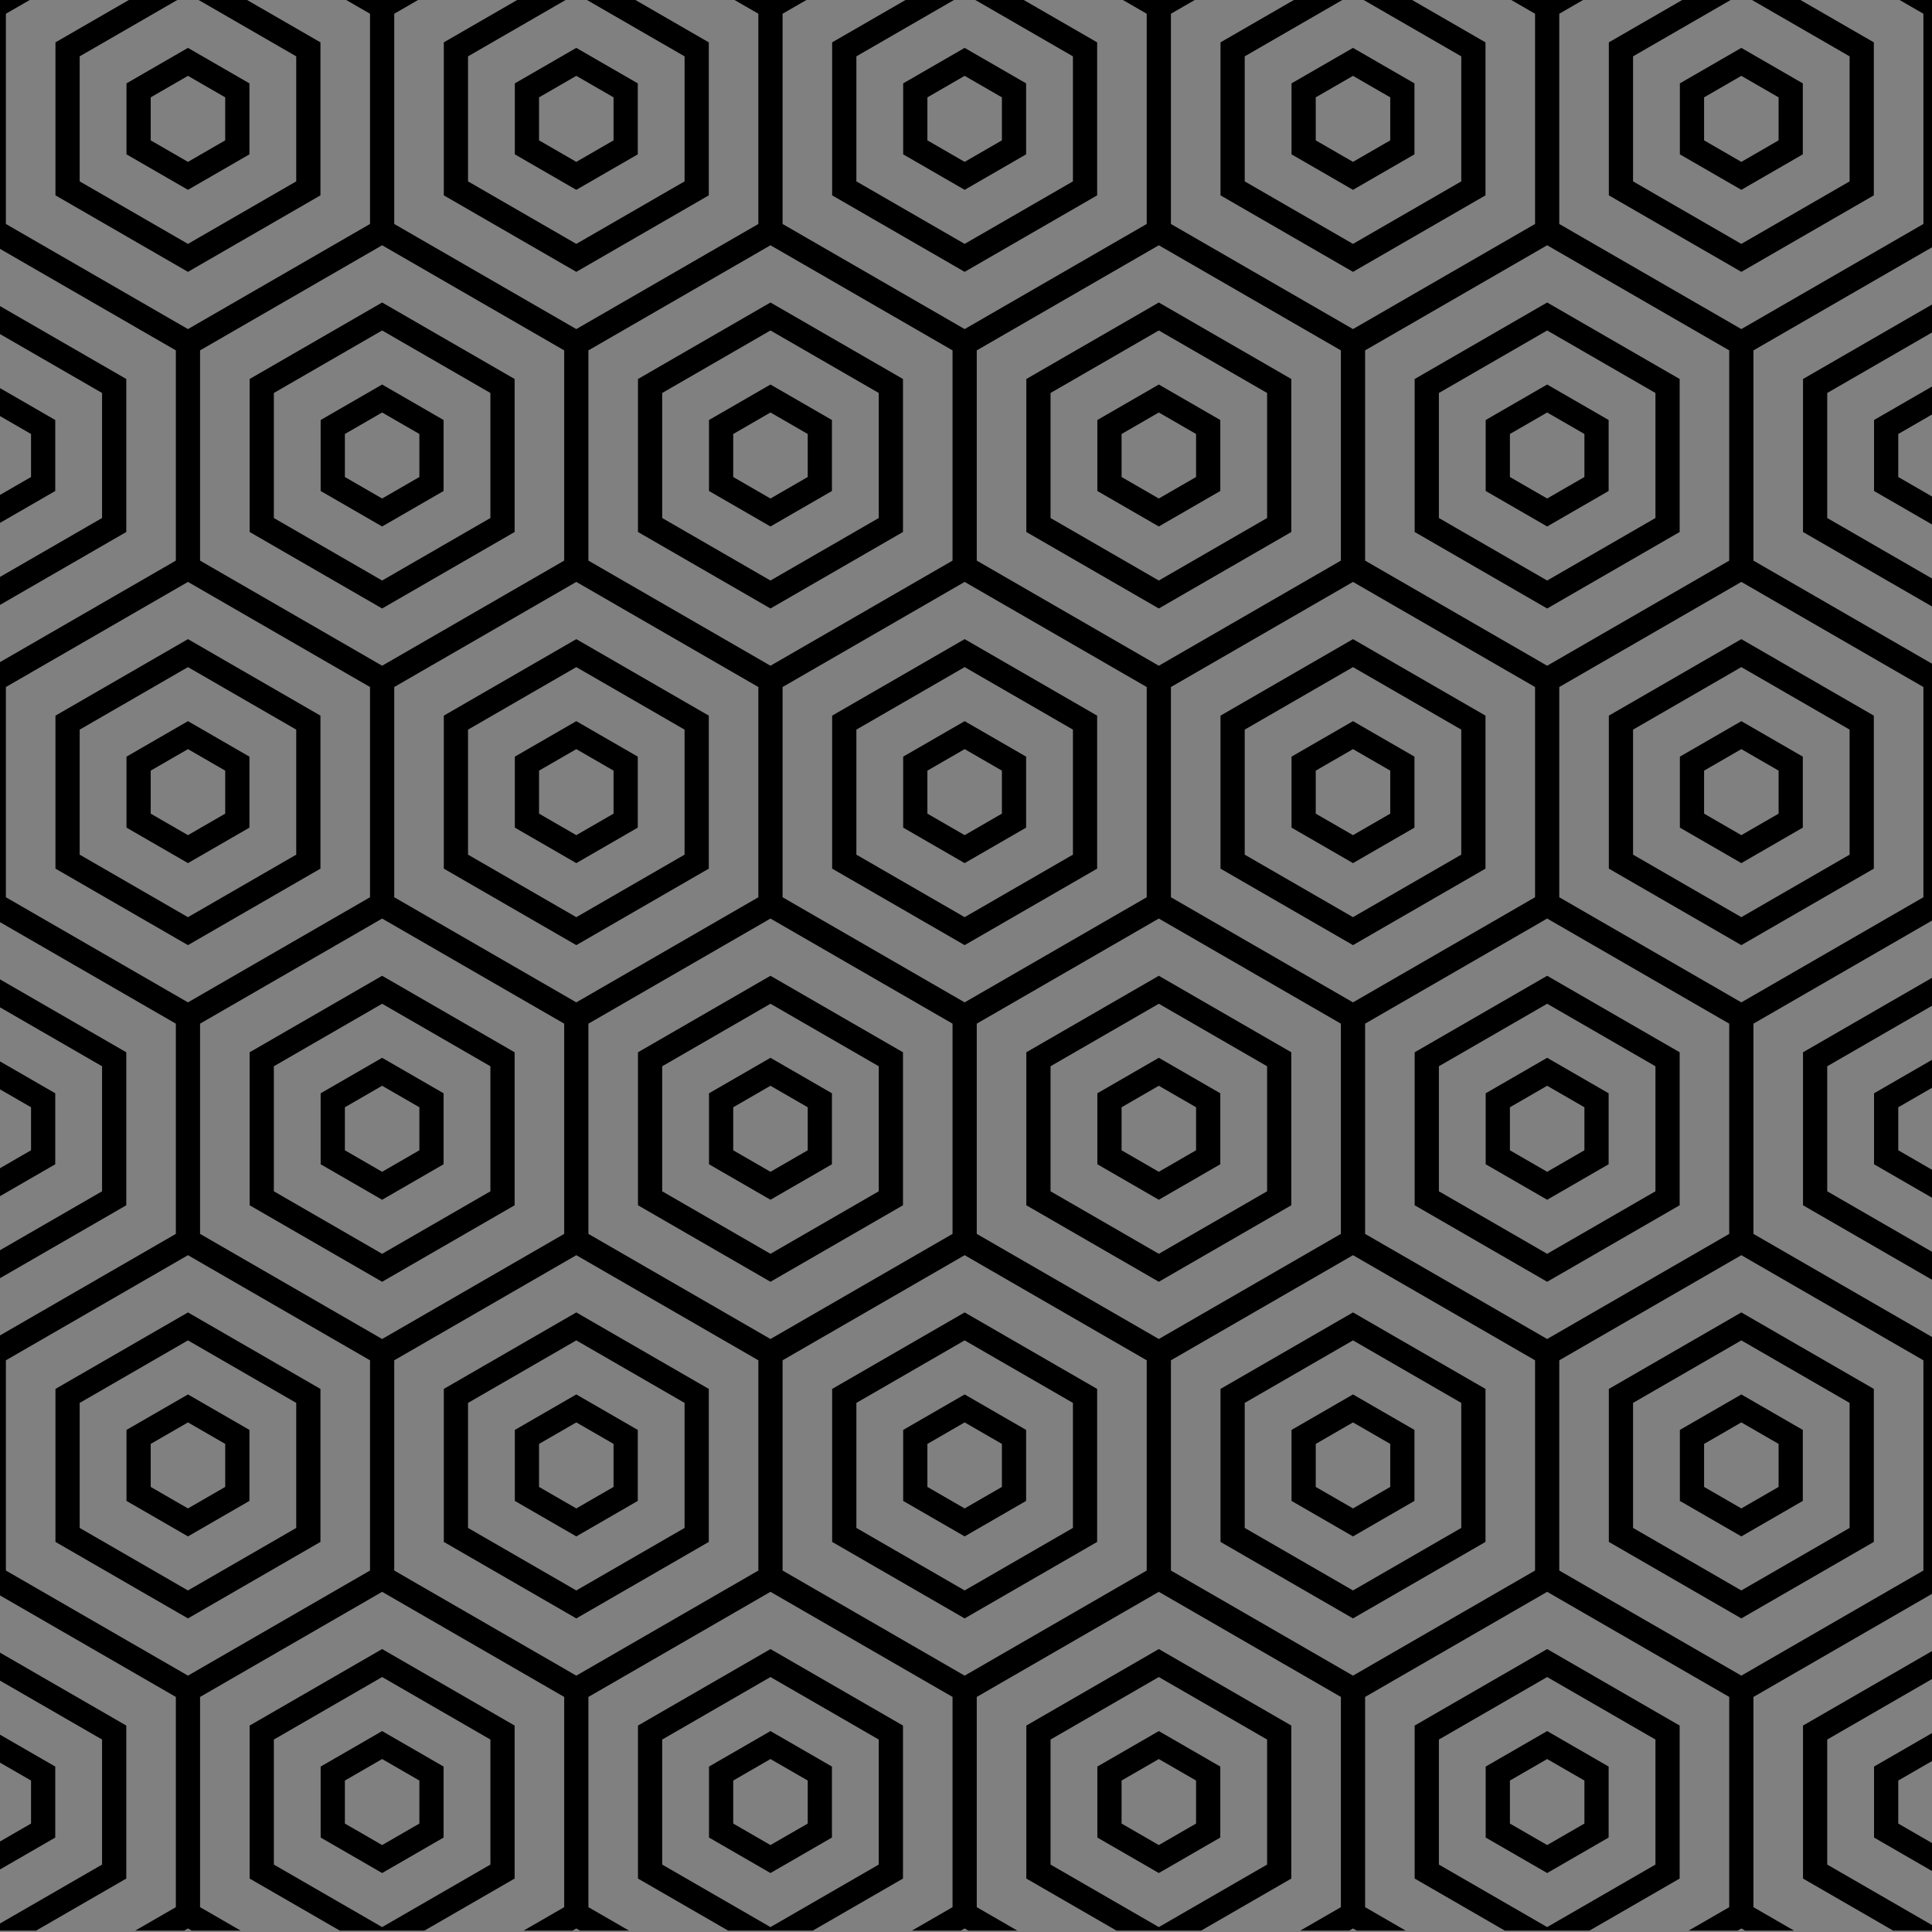<svg xmlns="http://www.w3.org/2000/svg" xmlns:xlink="http://www.w3.org/1999/xlink" viewBox="0 0 566.93 566.93" enable-background="new 0 0 566.93 566.93"><rect x="0" y="0" width="566.93" height="566.93" fill="#808080" stroke="none"/><g><defs><path id="a" d="M-617.935-624.3h566.93v566.93h-566.93z"/></defs><clipPath id="b"><use xlink:href="#a" overflow="visible"/></clipPath><g clip-path="url(#b)" fill="#fff" stroke="#000" stroke-miterlimit="10"><circle stroke-width="8" cx="157.585" cy="-40.531" r="70.149"/><circle stroke-width="7" cx="157.585" cy="-40.531" r="52.612"/></g><g clip-path="url(#b)" fill="#fff" stroke="#000" stroke-miterlimit="10"><circle stroke-width="8" cx="-.497" cy="-40.531" r="70.149"/><circle stroke-width="7" cx="-.497" cy="-40.531" r="52.612"/></g><path fill="none" d="M286.622 300.386v61.69l53.425 30.844 53.425-30.845v-61.69l-53.425-30.844-53.425 30.846zm92.305 53.292l-38.88 22.448-38.88-22.448v-44.895l38.88-22.448 38.88 22.448v44.895zM168.015 566.527h2.193l-1.096-.633zM165.558 497.954l-53.425-30.845-53.425 30.844v61.69l11.923 6.883h29.09l-26.467-15.28V506.35l38.88-22.45 38.88 22.45v44.894l-26.466 15.28h29.09l11.92-6.882zM308.274 312.887v36.688l31.772 18.345 31.773-18.345v-36.688l-31.774-18.345-31.772 18.345zm49.81 28.758l-18.038 10.414-18.037-10.415v-20.828l18.036-10.414 18.038 10.414v20.828zM215.16 522.488v12.62l10.93 6.312 10.93-6.31v-12.622l-10.93-6.31zM86.927 250.79v-36.688l-31.772-18.345-31.772 18.345v36.688l31.772 18.345 31.772-18.345zm-49.81-28.758l18.038-10.414 18.038 10.414v20.828l-18.038 10.414-18.037-10.414v-20.828zM108.58 263.29v-61.688l-53.425-30.845L1.73 201.602v61.69l53.425 30.844 53.425-30.845zM16.275 210l38.88-22.45L94.035 210v44.894l-38.88 22.448-38.88-22.448V210zM194.317 510.455v36.688l31.773 18.345 31.772-18.345v-36.688L226.09 492.11l-31.773 18.345zm49.81 28.758l-18.037 10.414-18.038-10.414v-20.828l18.038-10.414 18.037 10.415v20.828zM51.6 497.954L0 468.164v16.793l37.057 21.395v44.894l-26.467 15.28h29.09l11.92-6.882zM54.058 566.527h2.193l-1.095-.633zM165.558 362.075v-61.69l-53.425-30.844-53.425 30.846v61.69l53.425 30.844 53.425-30.845zm-92.306-53.292l38.88-22.448 38.88 22.448v44.895l-38.88 22.448-38.88-22.448v-44.895zM29.95 510.455L0 493.165v15.86l16.214 9.36v20.828L0 548.573v15.86l29.95-17.29zM80.36 510.455v36.688l31.773 18.345 31.772-18.345v-36.688l-31.772-18.345-31.772 18.345zm49.81 28.758l-18.037 10.414-18.038-10.414v-20.828l18.038-10.414 18.037 10.415v20.828zM66.085 436.325v-12.62l-10.93-6.31-10.93 6.31v12.62l10.93 6.31zM457.557 399.17v61.69l53.425 30.844 53.424-30.845v-61.69l-53.424-30.845-53.425 30.845zm92.305 53.292l-38.88 22.448-38.88-22.448v-44.895l38.88-22.448 38.88 22.447v44.895zM86.927 448.358V411.67l-31.772-18.345-31.772 18.345v36.688l31.772 18.345 31.772-18.345zM37.117 419.6l18.038-10.413L73.193 419.6v20.83l-18.038 10.413-18.037-10.414V419.6zM251.295 411.67v36.69l31.772 18.344 31.773-18.345v-36.69l-31.773-18.344-31.772 18.345zm49.81 28.76l-18.037 10.413-18.037-10.414V419.6l18.038-10.413 18.038 10.414v20.83zM400.58 300.386v61.69l53.424 30.844 53.425-30.845v-61.69l-53.426-30.844-53.425 30.846zm92.303 53.292l-38.88 22.448-38.88-22.448v-44.895l38.88-22.448 38.88 22.448v44.895zM229.644 399.17v61.69l53.424 30.844 53.425-30.845v-61.69l-53.425-30.845-53.424 30.845zm92.305 53.292l-38.882 22.448-38.88-22.448v-44.895l38.88-22.448 38.88 22.447v44.895zM395.928 566.527h2.194l-1.097-.633zM443.073 522.488v12.62l10.93 6.312 10.93-6.31v-12.622l-10.93-6.31zM9.107 522.488L0 517.23v23.137l9.107-5.258zM507.428 497.954l-53.425-30.845-53.424 30.844v61.69l11.92 6.883h29.09l-26.467-15.28V506.35l38.88-22.45 38.88 22.45v44.894l-26.466 15.28h29.09l11.92-6.882zM422.23 510.455v36.688l31.773 18.345 31.772-18.345v-36.688l-31.772-18.345-31.773 18.345zm49.81 28.758l-18.037 10.414-18.038-10.414v-20.828l18.038-10.414 18.037 10.415v20.828zM272.138 423.704v12.62l10.93 6.312 10.93-6.31v-12.622l-10.93-6.31zM422.23 312.887v36.688l31.773 18.345 31.772-18.345v-36.688l-31.772-18.345-31.773 18.345zm49.81 28.758l-18.037 10.414-18.038-10.415v-20.828l18.038-10.414 18.037 10.414v20.828zM443.073 324.92v12.62l10.93 6.312 10.93-6.31V324.92l-10.93-6.31zM281.97 566.527h2.195l-1.097-.633zM329.117 324.92v12.62l10.93 6.312 10.93-6.31V324.92l-10.93-6.31zM279.514 497.954L226.09 467.11l-53.425 30.844v61.69l11.923 6.883h29.088l-26.467-15.28V506.35l38.88-22.45 38.88 22.45v44.894l-26.466 15.28h29.088l11.922-6.882zM393.47 497.954l-53.424-30.845-53.424 30.844v61.69l11.922 6.883h29.088l-26.466-15.28V506.35l38.88-22.45 38.88 22.45v44.894l-26.466 15.28h29.09l11.92-6.882zM308.274 510.455v36.688l31.772 18.345 31.773-18.345v-36.688l-31.774-18.345-31.772 18.345zm49.81 28.758l-18.038 10.414-18.037-10.414v-20.828l18.036-10.414 18.038 10.415v20.828zM66.085 238.757v-12.62l-10.93-6.312-10.93 6.31v12.622l10.93 6.31zM329.117 522.488v12.62l10.93 6.312 10.93-6.31v-12.622l-10.93-6.31zM371.82 152.006v-36.688l-31.773-18.345-31.772 18.345v36.688l31.772 18.345 31.773-18.344zm-49.81-28.758l18.036-10.414 18.038 10.414v20.828l-18.038 10.414-18.037-10.414v-20.828zM1.73 65.723l53.425 30.844 53.425-30.844V4.033l-7.683-4.435h-29.09L94.036 12.43v44.895l-38.88 22.448-38.88-22.448V12.43L38.5-.4H9.414L1.73 4.033zM343.6 399.17v61.69l53.425 30.844 53.425-30.845v-61.69l-53.425-30.845L343.6 399.17zm92.305 53.292l-38.88 22.448-38.88-22.448v-44.895l38.88-22.448 38.88 22.447v44.895zM66.084 41.188v-12.62l-10.93-6.31-10.93 6.31v12.62l10.93 6.31zM23.382 53.222l31.772 18.345 31.772-18.345V16.534L57.594-.402h-4.878L23.382 16.534v36.688zm13.735-28.758L55.155 14.05l18.037 10.414v20.828L55.155 55.706 37.117 45.292V24.464zM350.977 139.973v-12.62l-10.93-6.312-10.93 6.312v12.62l10.93 6.31zM365.252 411.67v36.69l31.772 18.344 31.772-18.345v-36.69l-31.772-18.344-31.772 18.345zm49.81 28.76l-18.037 10.413-18.038-10.414V419.6l18.038-10.413 18.037 10.414v20.83zM9.107 127.352L0 122.094v23.136l9.107-5.257zM509.885 566.527h2.194l-1.098-.633zM500.05 226.136v12.62l10.932 6.31 10.93-6.31v-12.62l-10.93-6.31zM29.95 115.318L0 98.028v15.86l16.214 9.36v20.828L0 153.436v15.86l29.95-17.29zM500.05 423.704v12.62l10.932 6.312 10.93-6.31v-12.622l-10.93-6.31zM479.208 411.67v36.69l31.773 18.344 31.773-18.345v-36.69l-31.772-18.344-31.772 18.345zm49.81 28.76l-18.036 10.413-18.038-10.414V419.6l18.038-10.413L529.02 419.6v20.83zM479.208 214.103v36.688l31.773 18.346 31.773-18.345v-36.687l-31.772-18.345-31.772 18.345zm49.81 28.757l-18.036 10.414-18.038-10.414v-20.828l18.038-10.414 18.037 10.414v20.828zM343.6 201.602v61.69l53.425 30.844 53.425-30.845v-61.688l-53.425-30.845-53.425 30.845zm92.305 53.292l-38.88 22.448-38.88-22.448V210l38.88-22.45 38.88 22.45v44.894zM365.252 214.103v36.688l31.772 18.346 31.772-18.345v-36.687l-31.772-18.345-31.772 18.345zm49.81 28.757l-18.037 10.414-18.038-10.414v-20.828l18.038-10.414 18.037 10.414v20.828zM457.557 201.602v61.69l53.425 30.844 53.424-30.845v-61.688l-53.424-30.845-53.425 30.845zm92.305 53.292l-38.88 22.448-38.88-22.448V210l38.88-22.45 38.88 22.45v44.894zM386.094 226.136v12.62l10.93 6.31 10.93-6.31v-12.62l-10.93-6.31zM51.6 300.386L0 270.594v16.794l37.057 21.395v44.895L0 375.073v16.794l51.6-29.792zM123.063 337.54v-12.62l-10.93-6.31-10.93 6.31v12.62l10.93 6.312zM200.884 448.358V411.67l-31.772-18.345-31.773 18.345v36.688l31.772 18.345 31.772-18.345zm-49.81-28.757l18.038-10.413L187.15 419.6v20.83l-18.038 10.413-18.038-10.414V419.6zM51.6 102.817L0 73.027V89.82l37.057 21.395v44.894L0 177.503v16.794l51.6-29.79zM180.04 238.757v-12.62l-10.928-6.312-10.93 6.31v12.622l10.93 6.31zM143.906 349.574v-36.688l-31.772-18.345-31.774 18.347v36.688l31.773 18.345 31.773-18.346zm-49.81-28.758l18.037-10.414 18.037 10.414v20.828l-18.037 10.414-18.038-10.414v-20.828zM200.884 250.79v-36.688l-31.772-18.345-31.773 18.345v36.688l31.772 18.345 31.772-18.345zm-49.81-28.758l18.038-10.414 18.037 10.414v20.828l-18.038 10.414-18.038-10.414v-20.828zM222.536 263.29v-61.688l-53.424-30.845-53.425 30.845v61.69l53.425 30.844 53.424-30.845zM130.23 210l38.882-22.45 38.88 22.45v44.894l-38.88 22.448-38.88-22.448V210zM108.58 460.86v-61.69l-53.425-30.845L1.73 399.17v61.69l53.425 30.844 53.425-30.845zm-92.305-53.293l38.88-22.448 38.88 22.447v44.895l-38.88 22.448-38.88-22.448v-44.895zM180.04 436.325v-12.62l-10.928-6.31-10.93 6.31v12.62l10.93 6.31zM393.47 164.507v-61.69l-53.424-30.844-53.425 30.845v61.69l53.426 30.844 53.425-30.845zm-92.304-53.292l38.88-22.448 38.88 22.448v44.895l-38.88 22.448-38.88-22.448v-44.895zM237.02 139.973v-12.62l-10.93-6.312-10.93 6.312v12.62l10.93 6.31zM386.094 423.704v12.62l10.93 6.312 10.93-6.31v-12.622l-10.93-6.31zM257.863 152.006v-36.688L226.09 96.973l-31.772 18.345v36.688l31.772 18.345 31.773-18.344zm-49.81-28.758l18.036-10.414 18.037 10.414v20.828L226.09 154.49l-18.038-10.414v-20.828zM9.107 324.92L0 319.663v23.135l9.107-5.257zM279.514 164.507v-61.69L226.09 71.974l-53.425 30.845v61.69l53.424 30.844 53.424-30.845zm-92.305-53.292l38.88-22.448 38.88 22.448v44.895l-38.88 22.448-38.88-22.448v-44.895zM29.95 312.887L0 295.595v15.86l16.214 9.36v20.83L0 351.005v15.86l29.95-17.29zM222.537 460.86v-61.69l-53.425-30.845-53.425 30.845v61.69l53.425 30.844 53.425-30.845zm-92.306-53.293l38.882-22.448 38.88 22.447v44.895l-38.88 22.448-38.88-22.448v-44.895zM101.203 522.488v12.62l10.93 6.312 10.93-6.31v-12.622l-10.93-6.31zM272.138 226.136v12.62l10.93 6.31 10.93-6.31v-12.62l-10.93-6.31zM137.338 53.222l31.773 18.345 31.773-18.345V16.534L171.55-.402h-4.877L137.34 16.534v36.688zm13.736-28.758l18.038-10.414 18.037 10.414v20.828L169.11 55.706l-18.038-10.414V24.464zM557.03 139.973l9.9 5.716v-24.054l-9.9 5.716zM283.068 170.757l-53.424 30.845v61.69l53.424 30.844 53.425-30.845v-61.688l-53.425-30.845zm38.88 84.137l-38.88 22.448-38.88-22.448V210l38.88-22.45 38.88 22.45v44.894zM165.558 164.507v-61.69l-53.425-30.844-53.425 30.845v61.69l53.425 30.844 53.425-30.845zm-92.306-53.292l38.88-22.448 38.88 22.448v44.895l-38.88 22.448-38.88-22.448v-44.895zM536.187 349.574l30.743 17.75v-15.86l-17.008-9.82v-20.828l17.008-9.82v-15.86l-30.743 17.75zM536.187 152.006l30.743 17.75v-15.86l-17.008-9.82v-20.828l17.008-9.82V97.57l-30.743 17.75zM443.073 127.352v12.62l10.93 6.31 10.93-6.31v-12.62l-10.93-6.31zM422.23 115.318v36.688l31.773 18.345 31.772-18.344v-36.688l-31.772-18.345-31.773 18.345zm49.81 28.758l-18.037 10.414-18.038-10.414v-20.828l18.038-10.414 18.037 10.414v20.828zM514.536 362.075l52.394 30.25V375.53l-37.85-21.852v-44.895l37.85-21.853v-16.794l-52.394 30.25zM365.252 53.222l31.772 18.345 31.772-18.345V16.534L399.464-.402h-4.878l-29.333 16.936v36.688zm13.735-28.758l18.038-10.414 18.037 10.414v20.828l-18.037 10.414-18.038-10.414V24.464zM457.557 65.723l53.425 30.844 53.424-30.844V4.033l-7.683-4.435h-29.088l22.227 12.833v44.895l-38.88 22.448-38.88-22.448V12.43L494.327-.4H465.24l-7.683 4.435zM479.208 53.222l31.773 18.345 31.773-18.345V16.534L513.42-.402h-4.877L479.21 16.534v36.688zm13.736-28.758l18.038-10.414 18.037 10.414v20.828L510.98 55.706l-18.038-10.414V24.464zM407.955 41.188v-12.62l-10.93-6.31-10.93 6.31v12.62l10.93 6.31zM229.643 65.723l53.425 30.844 53.425-30.844V4.033L328.81-.402h-29.088L321.95 12.43v44.895l-38.882 22.448-38.88-22.448V12.43L266.415-.4h-29.09l-7.682 4.435zM557.03 337.54l9.9 5.717v-24.053l-9.9 5.716zM521.912 41.188v-12.62l-10.93-6.31-10.93 6.31v12.62l10.93 6.31zM343.6 65.723l53.425 30.844 53.425-30.844V4.033l-7.683-4.435h-29.09l22.228 12.833v44.895l-38.88 22.448-38.88-22.448V12.43L380.372-.4h-29.09L343.6 4.033zM180.04 41.188v-12.62l-10.928-6.31-10.93 6.31v12.62l10.93 6.31zM514.536 164.507l52.394 30.25v-16.794l-37.85-21.854v-44.895l37.85-21.854V72.568l-52.394 30.25zM251.295 214.103v36.688l31.772 18.346 31.773-18.345v-36.687l-31.773-18.345-31.772 18.345zm49.81 28.757l-18.037 10.414-18.037-10.414v-20.828l18.038-10.414 18.038 10.414v20.828zM237.02 337.54v-12.62l-10.93-6.31-10.93 6.31v12.62l10.93 6.312zM514.536 559.644l11.922 6.883h29.087l-26.465-15.28V506.35l37.85-21.854v-16.794l-52.394 30.25zM557.03 535.11l9.9 5.715v-24.053l-9.9 5.716zM123.063 139.973v-12.62l-10.93-6.312-10.93 6.312v12.62l10.93 6.31zM115.687 65.723l53.425 30.844 53.424-30.844V4.033l-7.683-4.435h-29.088l22.227 12.833v44.895l-38.88 22.448-38.88-22.448V12.43L152.457-.4H123.37l-7.683 4.435zM257.863 349.574v-36.688L226.09 294.54l-31.772 18.346v36.688l31.773 18.345 31.773-18.346zm-49.81-28.758l18.037-10.414 18.037 10.414v20.828l-18.037 10.414-18.038-10.414v-20.828zM143.906 152.006v-36.688l-31.772-18.345-31.774 18.345v36.688l31.773 18.345 31.773-18.344zm-49.81-28.758l18.037-10.414 18.037 10.414v20.828l-18.037 10.414-18.038-10.414v-20.828zM294 41.188v-12.62l-10.932-6.31-10.93 6.31v12.62l10.93 6.31zM536.187 547.143l30.743 17.75v-15.86l-17.008-9.82v-20.828l17.008-9.82v-15.86l-30.743 17.75zM251.295 53.222l31.772 18.345 31.773-18.345V16.534L285.507-.402h-4.878l-29.334 16.936v36.688zm13.736-28.758L283.07 14.05l18.038 10.414v20.828l-18.038 10.414-18.037-10.414V24.464zM400.58 102.817v61.69l53.424 30.844 53.425-30.844v-61.69l-53.426-30.844-53.425 30.845zm92.303 53.292l-38.88 22.447-38.88-22.448v-44.896l38.88-22.448 38.88 22.448v44.895zM279.514 362.075v-61.69l-53.424-30.844-53.425 30.846v61.69l53.425 30.844 53.424-30.845zm-92.305-53.292l38.88-22.448 38.88 22.448v44.895l-38.88 22.448-38.88-22.448v-44.895z"/><path d="M450.45 65.817v-.094l-53.425 30.844L343.6 65.723v.094l53.425 30.845zM450.45-.07l.575-.332h-8.258l7.683 4.435zM343.6 4.033l7.683-4.435h-8.258l.575.332zM358.145 57.325l38.88 22.448 38.88-22.448V12.43L413.678-.4h-14.214l29.333 16.936v36.688l-31.772 18.344-31.773-18.344V16.534L394.586-.402h-14.214L358.145 12.43zM415.062 45.292V24.464L397.025 14.05l-18.038 10.414v20.828l18.038 10.414 18.037-10.414zm-28.968-16.725l10.93-6.31 10.93 6.31v12.62l-10.93 6.312-10.93-6.312v-12.62zM457.557 4.033l7.683-4.435h-8.258l.575.332zM564.406 65.817v-.094l-53.424 30.844-53.425-30.844v.094l53.425 30.845zM564.406-.07l.575-.332h-8.257l7.683 4.435zM450.45 4.033v61.784l3.553-2.05 3.554 2.05V-.07l-.575-.332h-5.957l-.575.332zM472.1 57.325l38.882 22.448 38.88-22.448V12.43L527.635-.4H513.42l29.334 16.936v36.688l-31.772 18.344-31.774-18.344V16.534L508.543-.402h-14.215L472.1 12.43zM529.02 45.292V24.464L510.98 14.05l-18.038 10.414v20.828l18.038 10.414 18.037-10.414zm-28.97-16.725l10.932-6.31 10.93 6.31v12.62l-10.93 6.312-10.93-6.312v-12.62zM564.406 4.033v61.784l2.524-1.457V-.402h-1.95l-.574.332zM340.046 71.973l53.425 30.844v-.094l-53.424-30.845-53.424 30.845v.094zM393.47 164.602v-.095l-53.424 30.845-53.424-30.845v.095l53.424 30.844zM340.046 71.878l53.425 30.845v-4.01l3.555-2.05L343.6 65.816v4.01zM378.927 156.11v-44.896l-38.88-22.448-38.88 22.448v44.895l38.88 22.447 38.88-22.448zm-70.653-40.792l31.772-18.345 31.773 18.345v36.688l-31.774 18.345-31.772-18.344v-36.688zM358.084 144.076v-20.828l-18.038-10.414-18.037 10.414v20.828l18.036 10.414 18.038-10.414zm-28.967-16.724l10.93-6.31 10.93 6.31v12.62l-10.93 6.312-10.93-6.31V127.35zM454.003 71.973l53.425 30.844v-.094l-53.425-30.845-53.424 30.845v.094zM400.58 164.507v.095l53.423 30.844 53.425-30.844v-.095l-53.425 30.845zM400.58 98.714v4.01l53.423-30.846-3.553-2.052v-4.01l-53.425 30.846zM454.003 71.878l53.425 30.845v-4.01l3.554-2.05-53.425-30.846v4.01zM454.003 71.878l3.554-2.052v-4.01l-3.554-2.05-3.553 2.05v4.01zM393.47 164.507v.095l3.555-2.052 3.554 2.052v-61.879l-3.555 2.05-3.554-2.05v.094zM400.58 102.723v-4.01l-3.555-2.05-3.554 2.05v4.01l3.555 2.05zM415.123 111.215v44.895l38.88 22.448 38.88-22.448v-44.895l-38.88-22.448-38.88 22.448zm70.653 40.79l-31.772 18.346-31.773-18.344v-36.688l31.774-18.345 31.772 18.345v36.688zM435.965 123.248v20.828l18.038 10.414 18.037-10.414v-20.828l-18.037-10.414-18.038 10.414zm28.968 16.725l-10.93 6.31-10.93-6.31v-12.62l10.93-6.312 10.93 6.312v12.62zM514.536 164.602l52.394 30.25v-.095l-52.394-30.25zM514.536 102.817l52.394-30.25v-.094l-52.394 30.25zM564.406 65.817l-53.424 30.845 3.554 2.052v4.01l52.394-30.25v-1.19l-2.524-1.458zM564.406 69.826l2.524 1.457V64.36l-2.524 1.457zM507.428 102.723v61.879l3.554-2.052 3.554 2.052v-61.879l-3.554 2.05zM507.428 102.723l3.554 2.05 3.554-2.05v-4.01l-3.554-2.05-3.554 2.05zM529.08 156.11l37.85 21.853v-8.207l-30.743-17.75v-36.688l30.743-17.75V89.36l-37.85 21.855zM549.922 144.076l17.008 9.82v-8.207l-9.9-5.717v-12.62l9.9-5.717v-8.207l-17.008 9.818zM283.068 294.23l53.425-30.844v-.095l-53.425 30.846-53.424-30.845v-61.688l53.424-30.845 53.425 30.845v-.095l-53.425-30.845-53.425 30.845v61.878zM283.068 170.662l53.425 30.845v-4.01l3.553-2.05-53.424-30.845v4.008zM244.188 210v44.894l38.88 22.448 38.88-22.448V210l-38.88-22.45-38.88 22.45zm70.653 40.79l-31.772 18.345-31.772-18.345v-36.688l31.772-18.345 31.773 18.345v36.688zM265.03 222.032v20.828l18.038 10.414 18.038-10.414v-20.828l-18.038-10.414-18.037 10.414zM294 238.757l-10.932 6.31-10.93-6.31v-12.62l10.93-6.312 10.93 6.31v12.622zM343.6 263.29v.096l53.425 30.844 53.425-30.844v-.095l-53.425 30.846zM343.6 201.602l53.425-30.845 53.425 30.845v-.095l-53.425-30.845-53.425 30.845zM343.6 197.498v4.01l53.425-30.846-3.554-2.052v-4.008l-53.424 30.844zM400.58 168.61l-3.555 2.052 53.425 30.845v-4.01l3.553-2.05L400.58 164.6zM397.025 170.662l3.554-2.052v-4.008l-3.555-2.052-3.554 2.052v4.008zM336.493 263.29v.096l3.553-2.052 3.554 2.052v-61.878l-3.554 2.052-3.553-2.053v.095zM343.6 201.507v-4.01l-3.554-2.05-3.553 2.05v4.01l3.553 2.052zM358.145 210v44.894l38.88 22.448 38.88-22.448V210l-38.88-22.45-38.88 22.45zm70.652 40.79l-31.772 18.345-31.772-18.345v-36.688l31.772-18.345 31.772 18.345v36.688zM378.987 222.032v20.828l18.038 10.414 18.037-10.414v-20.828l-18.037-10.414-18.038 10.414zm28.968 16.725l-10.93 6.31-10.93-6.31v-12.62l10.93-6.312 10.93 6.31v12.622zM457.557 263.29v.096l53.425 30.844 53.424-30.844v-.095l-53.424 30.846zM457.557 201.602l53.425-30.845 53.424 30.845v-.095l-53.424-30.845-53.425 30.845zM507.428 164.602l-53.425 30.844 3.554 2.052v4.01l53.425-30.846-3.554-2.052zM514.536 168.61l-3.554 2.052 53.424 30.845v-4.01l2.524-1.456v-1.188l-52.394-30.25zM507.428 164.602v4.008l3.554 2.052 3.554-2.052v-4.008l-3.554-2.052zM450.45 201.507v61.879l3.553-2.052 3.554 2.052v-61.878l-3.554 2.052zM450.45 201.507l3.553 2.052 3.554-2.053v-4.01l-3.554-2.05-3.553 2.05zM472.1 210v44.894l38.882 22.448 38.88-22.448V210l-38.88-22.45-38.88 22.45zm70.654 40.79l-31.772 18.345-31.773-18.345v-36.688l31.772-18.345 31.772 18.345v36.688zM492.944 222.032v20.828l18.038 10.414 18.037-10.414v-20.828l-18.038-10.414-18.038 10.414zm28.968 16.725l-10.93 6.31-10.93-6.31v-12.62l10.93-6.312 10.93 6.31v12.622zM564.406 201.602v61.784l2.524-1.457v-58.966l-2.524-1.457zM564.406 201.507l2.524 1.457v-6.923l-2.524 1.458zM279.514 362.075L226.09 392.92l-53.425-30.845v.095l53.425 30.845 53.424-30.845zM279.514 300.386v-.095l-53.424-30.844-53.425 30.845v.096l53.425-30.845zM279.514 296.282l3.554-2.052-53.425-30.845v4.01l-3.553 2.05 53.424 30.846zM264.97 353.678v-44.895l-38.88-22.448-38.88 22.448v44.895l38.88 22.448 38.88-22.448zm-70.653-40.79l31.773-18.346 31.772 18.345v36.688L226.09 367.92l-31.773-18.345v-36.688zM244.127 341.645v-20.828l-18.037-10.414-18.038 10.414v20.828l18.038 10.414 18.037-10.415zM215.16 324.92l10.93-6.31 10.93 6.31v12.62l-10.93 6.312-10.93-6.31V324.92zM286.622 300.386l53.424-30.845 53.425 30.846v-.095l-53.424-30.844-53.424 30.845zM286.622 362.075v.095l53.424 30.845 53.425-30.845v-.095l-53.424 30.845zM336.493 263.386l-53.425 30.844 3.554 2.052v4.01l53.424-30.846-3.553-2.05zM343.6 267.395l-3.554 2.05 53.425 30.846v-4.008l3.555-2.052-53.425-30.844zM336.493 263.386v4.01l3.553 2.05 3.554-2.05v-4.01l-3.554-2.052zM279.514 300.29V362.17l3.554-2.052 3.554 2.052V300.29l-3.554 2.053zM279.514 300.29l3.554 2.053 3.554-2.052v-4.008l-3.554-2.052-3.554 2.052zM301.166 308.783v44.895l38.88 22.448 38.88-22.448v-44.895l-38.88-22.448-38.88 22.448zm70.654 40.79l-31.773 18.346-31.772-18.346v-36.688l31.772-18.345 31.773 18.346v36.688zM322.01 320.816v20.828l18.036 10.414 18.038-10.414v-20.828l-18.038-10.414-18.037 10.414zm28.967 16.725l-10.93 6.312-10.93-6.31V324.92l10.93-6.31 10.93 6.31v12.62zM400.58 362.075v.095l53.423 30.845 53.425-30.845v-.095l-53.425 30.845zM400.58 300.386l53.423-30.845 53.425 30.846v-.095l-53.425-30.844-53.424 30.845zM450.45 263.386l-53.425 30.844 3.554 2.052v4.01l53.423-30.846-3.553-2.05zM457.557 267.395l-3.554 2.05 53.425 30.846v-4.008l3.554-2.052-53.425-30.844zM450.45 263.386v4.01l3.553 2.05 3.554-2.05v-4.01l-3.554-2.052zM393.47 300.29V362.17l3.555-2.052 3.554 2.052V300.29l-3.555 2.053zM393.47 300.29l3.555 2.053 3.554-2.052v-4.008l-3.555-2.052-3.554 2.052zM415.123 308.783v44.895l38.88 22.448 38.88-22.448v-44.895l-38.88-22.448-38.88 22.448zm70.653 40.79l-31.772 18.346-31.773-18.346v-36.688l31.774-18.345 31.772 18.346v36.688zM435.965 320.816v20.828l18.038 10.414 18.037-10.414v-20.828l-18.037-10.414-18.038 10.414zm28.968 16.725l-10.93 6.312-10.93-6.31V324.92l10.93-6.31 10.93 6.31v12.62zM514.536 300.386l52.394-30.25v-.095l-52.394 30.25zM514.536 362.17l52.394 30.25v-.095l-52.394-30.25zM564.406 263.386l-53.424 30.844 3.554 2.052v4.01l52.394-30.25v-1.19l-2.524-1.457zM564.406 267.395l2.524 1.457v-6.923l-2.524 1.456zM507.428 300.29V362.17l3.554-2.052 3.554 2.052V300.29l-3.554 2.053zM507.428 300.29l3.554 2.053 3.554-2.052v-4.008l-3.554-2.052-3.554 2.052zM529.08 353.678l37.85 21.853v-8.206l-30.743-17.75v-36.687l30.743-17.75v-8.207l-37.85 21.853zM549.922 341.645l17.008 9.82v-8.208l-9.9-5.716v-12.62l9.9-5.716v-8.207l-17.008 9.82zM169.112 491.704l-53.425-30.845v.094l53.425 30.845 53.425-30.846v-.095zM222.537 399.17v-.095l-53.425-30.845-53.425 30.845v.095l53.425-30.845zM222.537 395.066l3.553-2.05-53.425-30.846v4.01l-3.553 2.05 53.425 30.845zM207.992 452.462v-44.895l-38.88-22.448-38.88 22.447v44.895l38.88 22.448 38.88-22.448zm-70.654-40.79l31.773-18.346 31.773 18.345v36.69l-31.772 18.344-31.772-18.345v-36.69zM187.15 440.43V419.6l-18.038-10.413-18.038 10.414v20.83l18.038 10.413 18.037-10.414zm-28.97-16.726l10.932-6.31 10.93 6.31v12.62l-10.93 6.312-10.93-6.31v-12.622zM283.068 491.704l-53.424-30.845v.094l53.424 30.845 53.425-30.846v-.095zM229.644 399.075v.095l53.424-30.845 53.425 30.845v-.095l-53.425-30.845zM279.514 366.18v-4.01l-53.424 30.845 3.554 2.05v4.01l53.424-30.845zM286.622 366.18l-3.554 2.05 53.425 30.845v-4.01l3.553-2.05-53.424-30.845zM279.514 362.17v4.01l3.554 2.05 3.554-2.05v-4.01l-3.554-2.052zM229.644 399.17v-.095l-3.554 2.052-3.553-2.052v61.879l3.553-2.052 3.554 2.052v-.095zM226.09 393.015l-3.553 2.05v4.01l3.553 2.052 3.554-2.052v-4.01zM244.188 407.567v44.895l38.88 22.448 38.88-22.448v-44.895l-38.88-22.448-38.88 22.447zm70.653 40.79l-31.772 18.346-31.772-18.345V411.67l31.772-18.345 31.773 18.345v36.688zM265.03 419.6v20.83l18.038 10.413 18.038-10.414V419.6l-18.038-10.413L265.03 419.6zM294 436.326l-10.932 6.31-10.93-6.31v-12.62l10.93-6.312 10.93 6.31v12.622zM343.6 460.86v.094l53.425 30.845 53.425-30.846v-.095l-53.425 30.844zM343.6 399.17l53.425-30.845 53.425 30.845v-.095l-53.425-30.845-53.425 30.845zM393.47 362.17l-53.424 30.845 3.554 2.05v4.01l53.425-30.845-3.554-2.05zM400.58 366.18l-3.555 2.05 53.425 30.845v-4.01l3.553-2.05-53.424-30.845zM393.47 362.17v4.01l3.555 2.05 3.554-2.05v-4.01l-3.555-2.052zM343.6 399.17v-.095l-3.554 2.052-3.553-2.052v61.879l3.553-2.052 3.554 2.052v-.095zM336.493 399.075l3.553 2.052 3.554-2.052v-4.01l-3.554-2.05-3.553 2.05zM358.145 407.567v44.895l38.88 22.448 38.88-22.448v-44.895l-38.88-22.448-38.88 22.447zm70.652 40.79l-31.772 18.346-31.772-18.345V411.67l31.772-18.345 31.772 18.345v36.688zM378.987 419.6v20.83l18.038 10.413 18.037-10.414V419.6l-18.037-10.413-18.038 10.414zm28.968 16.725l-10.93 6.31-10.93-6.31v-12.62l10.93-6.312 10.93 6.31v12.622zM457.557 460.86v.094l53.425 30.845 53.424-30.846v-.095l-53.424 30.844zM457.557 399.17l53.425-30.845 53.424 30.845v-.095l-53.424-30.845-53.425 30.845zM507.428 362.17l-53.425 30.845 3.554 2.05v4.01l53.425-30.845-3.554-2.05zM514.536 366.18l-3.554 2.05 53.424 30.845v-4.01l2.524-1.456v-1.19l-52.394-30.25zM507.428 362.17v4.01l3.554 2.05 3.554-2.05v-4.01l-3.554-2.052zM450.45 399.075v61.879l3.553-2.052 3.554 2.052V399.074l-3.554 2.052zM450.45 399.075l3.553 2.052 3.554-2.052v-4.01l-3.554-2.05-3.553 2.05zM472.1 407.567v44.895l38.882 22.448 38.88-22.448v-44.895l-38.88-22.448-38.88 22.447zm70.654 40.79l-31.772 18.346-31.773-18.345V411.67l31.772-18.345 31.772 18.345v36.688zM492.944 419.6v20.83l18.038 10.413 18.037-10.414V419.6l-18.038-10.413-18.038 10.414zm28.968 16.725l-10.93 6.31-10.93-6.31v-12.62l10.93-6.312 10.93 6.31v12.622zM564.406 399.17v61.784l2.524-1.457v-58.965l-2.524-1.457zM564.406 399.075l2.524 1.457v-6.923l-2.524 1.456zM58.708 559.738l11.76 6.79h.163l-11.922-6.884zM112.133 467.015L58.708 497.86v.094l53.425-30.845 53.425 30.844v-.095zM165.558 559.644l-11.922 6.883h.164l11.758-6.79zM169.112 491.8l-53.425-30.846v4.01l-3.554 2.05 53.425 30.845v-4.01zM151.013 506.352l-38.88-22.448-38.88 22.448v44.895l26.466 15.28h24.827l26.466-15.28v-44.895zm-7.107 40.79l-31.772 18.346-31.772-18.345v-36.688l31.772-18.345 31.772 18.345v36.688zM94.095 518.385v20.828l18.038 10.414 18.037-10.414v-20.828l-18.037-10.414-18.038 10.415zm28.968 16.724l-10.93 6.31-10.93-6.31v-12.622l10.93-6.31 10.93 6.31v12.62zM226.09 467.015l-53.425 30.844v.094l53.425-30.845 53.424 30.844v-.095zM279.514 559.644l-11.922 6.883h.164l11.758-6.79zM172.665 559.738l11.76 6.79h.163l-11.923-6.884zM222.537 460.954L169.112 491.8l3.553 2.05v4.01l53.425-30.845-3.553-2.052zM283.068 491.8l-53.424-30.846v4.01l-3.554 2.05 53.424 30.845v-4.01zM229.644 460.954l-3.554-2.052-3.553 2.052v4.01l3.553 2.05 3.554-2.05zM169.112 499.91l-3.554-2.05v61.878l3.554-2.05 3.553 2.05V497.86zM169.112 491.8l-3.554 2.05v4.01l3.554 2.05 3.553-2.05v-4.01zM264.97 506.352l-38.88-22.448-38.88 22.448v44.895l26.466 15.28h24.828l26.466-15.28v-44.895zm-7.107 40.79L226.09 565.49l-31.772-18.345v-36.688l31.773-18.345 31.773 18.345v36.688zM208.052 518.385v20.828l18.038 10.414 18.037-10.414v-20.828L226.09 507.97l-18.038 10.415zm28.968 16.724l-10.93 6.31-10.93-6.31v-12.622l10.93-6.31 10.93 6.31v12.62zM286.622 559.738l11.758 6.79h.164l-11.922-6.884zM393.47 559.644l-11.92 6.883h.163l11.758-6.79zM340.046 467.015l-53.424 30.844v.094l53.424-30.845 53.425 30.844v-.095zM336.493 460.954L283.068 491.8l3.554 2.05v4.01l53.424-30.845-3.553-2.052zM397.025 491.8L343.6 460.953v4.01l-3.554 2.05 53.425 30.845v-4.01zM343.6 460.954l-3.554-2.052-3.553 2.052v4.01l3.553 2.05 3.554-2.05zM283.068 499.91l-3.554-2.05v61.878l3.554-2.05 3.554 2.05V497.86zM283.068 491.8l-3.554 2.05v4.01l3.554 2.05 3.554-2.05v-4.01zM378.927 506.352l-38.88-22.448-38.88 22.448v44.895l26.465 15.28h24.828l26.467-15.28v-44.895zm-7.107 40.79l-31.773 18.346-31.772-18.345v-36.688l31.772-18.345 31.773 18.345v36.688zM322.01 518.385v20.828l18.036 10.414 18.038-10.414v-20.828l-18.038-10.414-18.037 10.415zm28.967 16.724l-10.93 6.31-10.93-6.31v-12.622l10.93-6.31 10.93 6.31v12.62zM400.58 559.738l11.757 6.79h.164l-11.92-6.884zM507.428 559.644l-11.922 6.883h.164l11.758-6.79zM454.003 467.015L400.58 497.86v.094l53.423-30.845 53.425 30.844v-.095zM450.45 460.954L397.025 491.8l3.554 2.05v4.01l53.423-30.845-3.553-2.052zM457.557 464.963l-3.554 2.052 53.425 30.844v-4.01l3.554-2.05-53.425-30.846zM450.45 460.954v4.01l3.553 2.05 3.554-2.05v-4.01l-3.554-2.052zM397.025 499.91l-3.554-2.05v61.878l3.555-2.05 3.554 2.05V497.86zM397.025 491.8l-3.554 2.05v4.01l3.555 2.05 3.554-2.05v-4.01zM492.883 506.352l-38.88-22.448-38.88 22.448v44.895l26.466 15.28h24.827l26.466-15.28v-44.895zm-7.107 40.79l-31.772 18.346-31.773-18.345v-36.688l31.774-18.345 31.772 18.345v36.688zM435.965 518.385v20.828l18.038 10.414 18.037-10.414v-20.828l-18.037-10.414-18.038 10.415zm28.968 16.724l-10.93 6.31-10.93-6.31v-12.622l10.93-6.31 10.93 6.31v12.62zM514.536 559.738l11.757 6.79h.165l-11.922-6.884zM514.536 497.954l52.394-30.25v-.095l-52.394 30.25zM564.406 460.954L510.982 491.8l3.554 2.05v4.01l52.394-30.25v-1.19l-2.524-1.457zM564.406 464.963l2.524 1.457v-6.923l-2.524 1.457zM507.428 497.86v61.878l3.554-2.05 3.554 2.05V497.86l-3.554 2.05zM507.428 497.86l3.554 2.05 3.554-2.05v-4.01l-3.554-2.05-3.554 2.05zM529.08 551.246l26.465 15.28h11.385v-1.633l-30.743-17.75v-36.688l30.743-17.75v-8.207l-37.85 21.854zM549.922 539.213l17.008 9.82v-8.208l-9.9-5.716v-12.622l9.9-5.716v-8.207l-17.008 9.82zM53.894 566.527h.164l1.097-.633 1.096.633h.166l-1.26-.728zM58.708 563.747l-3.553 2.052 1.26.727h14.052l-11.76-6.79zM167.85 566.527h.165l1.097-.633 1.096.633h.165l-1.26-.728zM165.558 563.747v-4.01l-11.758 6.79h14.05l1.262-.728zM172.665 563.747l-3.553 2.052 1.26.727h14.052l-11.76-6.79zM165.558 559.738v4.01l3.554 2.05 3.553-2.05v-4.01l-3.553-2.05zM281.807 566.527h.164l1.098-.633 1.097.633h.164l-1.262-.728zM279.514 563.747v-4.01l-11.758 6.79h14.05l1.262-.728zM286.622 563.747l-3.554 2.052 1.26.727h14.052l-11.758-6.79zM279.514 559.738v4.01l3.554 2.05 3.554-2.05v-4.01l-3.554-2.05zM395.764 566.527h.164l1.097-.633 1.097.633h.164l-1.26-.728zM393.47 563.747v-4.01l-11.757 6.79h14.05l1.262-.728zM400.58 563.747l-3.555 2.052 1.26.727h14.052l-11.758-6.79zM393.47 559.738v4.01l3.555 2.05 3.554-2.05v-4.01l-3.555-2.05zM509.72 566.527h.165l1.097-.633 1.097.633h.163l-1.26-.728zM507.428 563.747v-4.01l-11.758 6.79h14.05l1.262-.728zM514.536 563.747l-3.554 2.052 1.26.727h14.05l-11.756-6.79zM507.428 559.738v4.01l3.554 2.05 3.554-2.05v-4.01l-3.554-2.05zM336.493 65.817v-.094l-53.425 30.844-53.425-30.844v.094l53.425 30.845zM336.493-.07l.575-.332h-8.258l7.683 4.435zM229.643 4.033l7.683-4.435h-8.258l.575.332zM336.493 4.033v61.784l3.553-2.05 3.554 2.05V-.07l-.575-.332h-5.957l-.575.332zM286.622 98.714v4.01l53.424-30.846-3.553-2.052v-4.01l-53.425 30.846zM340.046 71.878l3.554-2.052v-4.01l-3.554-2.05-3.553 2.05v4.01zM244.188 57.325l38.88 22.448 38.88-22.448V12.43L299.723-.4h-14.215l29.334 16.936v36.688L283.07 71.566l-31.773-18.344V16.534L280.63-.402h-14.215L244.188 12.43zM301.106 45.292V24.464L283.068 14.05 265.03 24.464v20.828l18.038 10.414 18.038-10.414zm-28.968-16.725l10.93-6.31 10.93 6.31v12.62L283.07 47.5l-10.93-6.312v-12.62zM226.09 71.973l53.424 30.844v-.094L226.09 71.878l-53.425 30.845v.094zM279.514 164.602v-.095l-53.425 30.845-53.425-30.845v.095l53.425 30.845zM279.514 164.507v.095l3.554-2.052 3.554 2.052v-61.879l-3.554 2.05-3.554-2.05v.094zM229.643 197.498v4.01l53.425-30.846-3.554-2.052v-4.008l-53.424 30.845zM283.068 170.662l3.554-2.052v-4.008l-3.554-2.052-3.554 2.052v4.008zM226.09 71.878l53.424 30.845v-4.01l3.554-2.05-53.425-30.846v4.01zM286.622 102.723v-4.01l-3.554-2.05-3.554 2.05v4.01l3.554 2.05zM264.97 156.11v-44.896l-38.88-22.448-38.88 22.448v44.895l38.88 22.447 38.88-22.448zm-70.653-40.792l31.772-18.345 31.772 18.345v36.688L226.09 170.35l-31.773-18.344v-36.688zM244.127 144.076v-20.828l-18.038-10.414-18.038 10.414v20.828l18.037 10.414 18.037-10.414zm-28.967-16.724l10.93-6.31 10.93 6.31v12.62l-10.93 6.312-10.93-6.31V127.35zM222.537 201.507l-53.425-30.845-53.425 30.845v.095l53.425-30.845 53.424 30.845v61.69l-53.424 30.844-53.425-30.845v.096l53.425 30.844 53.425-30.844zM226.09 261.334l3.553 2.05v-61.877l-3.554 2.052-3.553-2.053v61.88zM172.665 300.29l53.425-30.844-3.553-2.05v-4.01l-53.425 30.844 3.553 2.052zM229.643 263.385l-3.553-2.05-3.553 2.05v4.01l3.553 2.05 3.553-2.05zM169.112 170.662l53.425 30.845v-4.01l3.553-2.05-53.425-30.845v4.008zM229.643 201.507v-4.01l-3.553-2.05-3.553 2.05v4.01l3.552 2.052zM207.992 254.894V210l-38.88-22.45-38.88 22.45v44.894l38.88 22.448 38.88-22.448zm-70.654-40.79l31.773-18.346 31.773 18.345v36.688l-31.772 18.346-31.772-18.345v-36.687zM187.15 242.86v-20.828l-18.038-10.414-18.038 10.414v20.828l18.038 10.414 18.037-10.414zm-28.97-16.724l10.932-6.31 10.93 6.31v12.62l-10.93 6.312-10.93-6.31v-12.622zM165.558 362.075l-53.425 30.845-53.425-30.845v.095l53.425 30.845 53.425-30.845zM165.558 300.386v-.095l-53.425-30.844-53.425 30.845v.096l53.425-30.845zM172.665 362.17V300.29l-3.553 2.053-3.554-2.052V362.17l3.554-2.052zM115.687 399.075l53.425-30.845-3.554-2.05v-4.01l-53.425 30.845 3.554 2.05zM172.665 362.17l-3.553-2.052-3.554 2.052v4.01l3.554 2.05 3.553-2.05zM165.558 296.282l3.554-2.052-53.425-30.844v4.01l-3.554 2.05 53.425 30.845zM172.665 300.29v-4.008l-3.553-2.052-3.554 2.052v4.01l3.554 2.05zM151.013 353.678v-44.895l-38.88-22.448-38.88 22.448v44.895l38.88 22.448 38.88-22.448zm-70.653-40.79l31.773-18.346 31.772 18.345v36.688l-31.772 18.345-31.773-18.346v-36.687zM130.17 341.645v-20.828l-18.037-10.414-18.038 10.414v20.828l18.038 10.414 18.037-10.415zm-28.967-16.725l10.93-6.31 10.93 6.31v12.62l-10.93 6.312-10.93-6.31V324.92zM108.58 399.17v-.095L55.155 368.23 1.73 399.075v.095l53.425-30.845zM108.58 460.86l-53.425 30.844L1.73 460.86v.094L55.155 491.8l53.425-30.846zM115.687 460.954V399.074l-3.554 2.052-3.553-2.052v61.879l3.553-2.052zM58.708 497.86l53.425-30.845-3.553-2.052v-4.01L55.155 491.8l3.553 2.05zM115.687 460.954l-3.554-2.052-3.553 2.052v4.01l3.553 2.05 3.554-2.05zM108.58 395.066l3.553-2.05-53.425-30.846v4.01l-3.553 2.05 53.425 30.845zM115.687 399.075v-4.01l-3.554-2.05-3.553 2.05v4.01l3.553 2.052zM94.035 452.462v-44.895l-38.88-22.448-38.88 22.447v44.895l38.88 22.448 38.88-22.448zm-70.653-40.79l31.772-18.346 31.772 18.345v36.69l-31.772 18.344-31.772-18.345v-36.69zM73.193 440.43V419.6l-18.038-10.413L37.118 419.6v20.83l18.037 10.413 18.038-10.414zm-28.968-16.726l10.93-6.31 10.93 6.31v12.62l-10.93 6.312-10.93-6.31v-12.622zM51.6 497.86L0 468.067v.095l51.6 29.79zM51.6 559.644l-11.92 6.883h.163l11.758-6.79zM55.155 499.91l-3.554-2.05v61.878l3.555-2.05 3.553 2.05V497.86zM51.6 563.747v-4.01l-11.757 6.79h14.05l1.262-.728zM51.6 559.738v4.01l3.555 2.05 3.553-2.05v-4.01l-3.553-2.05zM51.6 493.85l3.555-2.05L1.73 460.953v4.01L0 465.96v2.108l51.6 29.79zM58.708 497.86v-4.01l-3.553-2.05-3.554 2.05v4.01l3.555 2.05zM37.057 506.352L0 484.957v8.207l29.95 17.29v36.69L0 564.433v2.093h10.59l26.467-15.28zM16.214 518.385L0 509.025v8.206l9.107 5.258v12.62L0 540.37v8.206l16.214-9.36zM222.536-.07l.575-.332h-8.257l7.683 4.435zM115.687 4.033l7.683-4.435h-8.258l.575.332zM222.536 65.817v-.094l-53.424 30.844-53.425-30.844v.094l53.425 30.845zM222.536 4.033v61.784l3.553-2.05 3.553 2.05V-.07l-.575-.332h-5.957l-.574.332zM172.665 98.714v4.01l53.424-30.846-3.554-2.052v-4.01l-53.424 30.846zM226.09 71.878l3.553-2.052v-4.01l-3.554-2.05-3.554 2.05v4.01zM130.23 57.325l38.882 22.448 38.88-22.448V12.43L185.765-.4H171.55l29.334 16.936v36.688l-31.772 18.344-31.774-18.344V16.534L166.673-.402h-14.215L130.23 12.43zM187.15 45.292V24.464L169.11 14.05l-18.038 10.414v20.828l18.038 10.414 18.037-10.414zm-28.97-16.725l10.932-6.31 10.93 6.31v12.62l-10.93 6.312-10.93-6.312v-12.62zM165.558 164.507l-53.425 30.845-53.425-30.845v.095l53.425 30.844 53.425-30.844zM112.133 71.973l53.425 30.844v-.094l-53.425-30.845-53.425 30.845v.094zM165.558 164.507v.095l3.554-2.052 3.553 2.052v-61.879l-3.553 2.05-3.554-2.05v.094zM115.687 201.507l53.425-30.845-3.554-2.052v-4.008l-53.425 30.844 3.554 2.052zM169.112 170.662l3.553-2.052v-4.008l-3.553-2.052-3.554 2.052v4.008zM112.133 71.878l53.425 30.845v-4.01l3.554-2.05-53.425-30.846v4.01zM172.665 102.723v-4.01l-3.553-2.05-3.554 2.05v4.01l3.554 2.05zM151.013 156.11v-44.896l-38.88-22.448-38.88 22.448v44.895l38.88 22.447 38.88-22.448zM80.36 115.317l31.773-18.345 31.772 18.345v36.688l-31.772 18.345-31.773-18.344v-36.688zM130.17 144.076v-20.828l-18.037-10.414-18.038 10.414v20.828l18.038 10.414 18.037-10.414zm-28.967-16.724l10.93-6.31 10.93 6.31v12.62l-10.93 6.312-10.93-6.31V127.35zM108.58 201.602v-.095l-53.425-30.845L1.73 201.507v.095l53.425-30.845zM108.58 263.29l-53.425 30.846L1.73 263.29v.096l53.425 30.844 53.425-30.844zM115.687 263.386v-61.878l-3.554 2.052-3.553-2.053v61.879l3.553-2.052zM58.708 300.29l53.425-30.844-3.553-2.05v-4.01L55.155 294.23l3.553 2.052zM115.687 263.386l-3.554-2.052-3.553 2.052v4.01l3.553 2.05 3.554-2.05zM108.58 197.498l3.553-2.052-53.425-30.844v4.008l-3.553 2.052 53.425 30.845zM115.687 201.507v-4.01l-3.554-2.05-3.553 2.05v4.01l3.553 2.052zM94.035 254.894V210l-38.88-22.45L16.275 210v44.894l38.88 22.448 38.88-22.448zm-70.653-40.79l31.772-18.346 31.772 18.345v36.688l-31.772 18.346-31.772-18.346v-36.687zM73.193 242.86v-20.828l-18.038-10.414-18.037 10.414v20.828l18.037 10.414 18.038-10.414zm-28.968-16.724l10.93-6.31 10.93 6.31v12.62l-10.93 6.312-10.93-6.31v-12.622zM51.6 362.075L0 391.867v.094l51.6-29.79zM51.6 300.29L0 270.5v.094l51.6 29.792zM58.708 362.17V300.29l-3.553 2.053-3.554-2.052V362.17l3.555-2.052zM1.73 399.075l53.425-30.845-3.554-2.05v-4.01L0 391.96v2.108l1.73.998zM58.708 362.17l-3.553-2.052-3.554 2.052v4.01l3.555 2.05 3.553-2.05zM51.6 296.282l3.555-2.052L1.73 263.386v4.01l-1.73.997v2.106l51.6 29.79zM58.708 300.29v-4.008l-3.553-2.052-3.554 2.052v4.01l3.555 2.05zM37.057 308.783L0 287.388v8.207l29.95 17.292v36.687L0 366.866v8.207l37.057-21.395zM16.214 320.816L0 311.456v8.207l9.107 5.257v12.62L0 342.8v8.207l16.214-9.36zM1.73 460.86v-61.785l-1.73 1v59.88l1.73 1zM1.73 460.954L0 459.956v6.005l1.73-.997zM1.73 395.066L0 394.068v6.006l1.73-1zM108.58 65.817v-.094L55.155 96.567 1.73 65.723V4.033L9.413-.402H0v65.22l55.155 31.844zM108.58 4.033V-.07l.575-.332h-8.258zM108.58 4.033v61.784l3.553-2.05 3.554 2.05V-.07l-.575-.332h-5.957l-.575.332zM58.708 98.714v4.01l53.425-30.846-3.553-2.052v-4.01L55.155 96.663zM112.133 71.878l3.554-2.052v-4.01l-3.554-2.05-3.553 2.05v4.01zM16.275 57.325l38.88 22.448 38.88-22.448V12.43L71.808-.4H57.594l29.333 16.936v36.688L55.155 71.566 23.382 53.222V16.534L52.716-.402H38.5L16.276 12.43zM73.192 45.292V24.464L55.155 14.05 37.117 24.464v20.828l18.038 10.414 18.037-10.414zM44.224 28.567l10.93-6.31 10.93 6.31v12.62L55.155 47.5l-10.93-6.312v-12.62zM51.6 164.507L0 194.297v.096l51.6-29.79zM51.6 102.723L0 72.93v.096l51.6 29.79zM58.708 164.602v-61.879l-3.553 2.05-3.554-2.05v61.879l3.555-2.052zM1.73 201.507l53.425-30.845-3.554-2.052v-4.008L0 194.392v2.108l1.73.998zM58.708 164.602l-3.553-2.052-3.554 2.052v4.008l3.555 2.052 3.553-2.052zM51.6 98.714l3.555-2.052L0 64.82v8.11l51.6 29.793zM58.708 102.723v-4.01l-3.553-2.05-3.554 2.05v4.01l3.555 2.05zM37.057 111.215L0 89.82v8.207l29.95 17.29v36.69L0 169.296v8.207l37.057-21.395zM16.214 123.248L0 113.888v8.206l9.107 5.258v12.62L0 145.23v8.207l16.214-9.36zM1.73 263.29v-61.783l-1.73.998v59.882l1.73 1zM1.73 263.386l-1.73-1v6.007l1.73-.998zM1.73 197.498L0 196.5v6.005l1.73-.998z"/></g></svg>